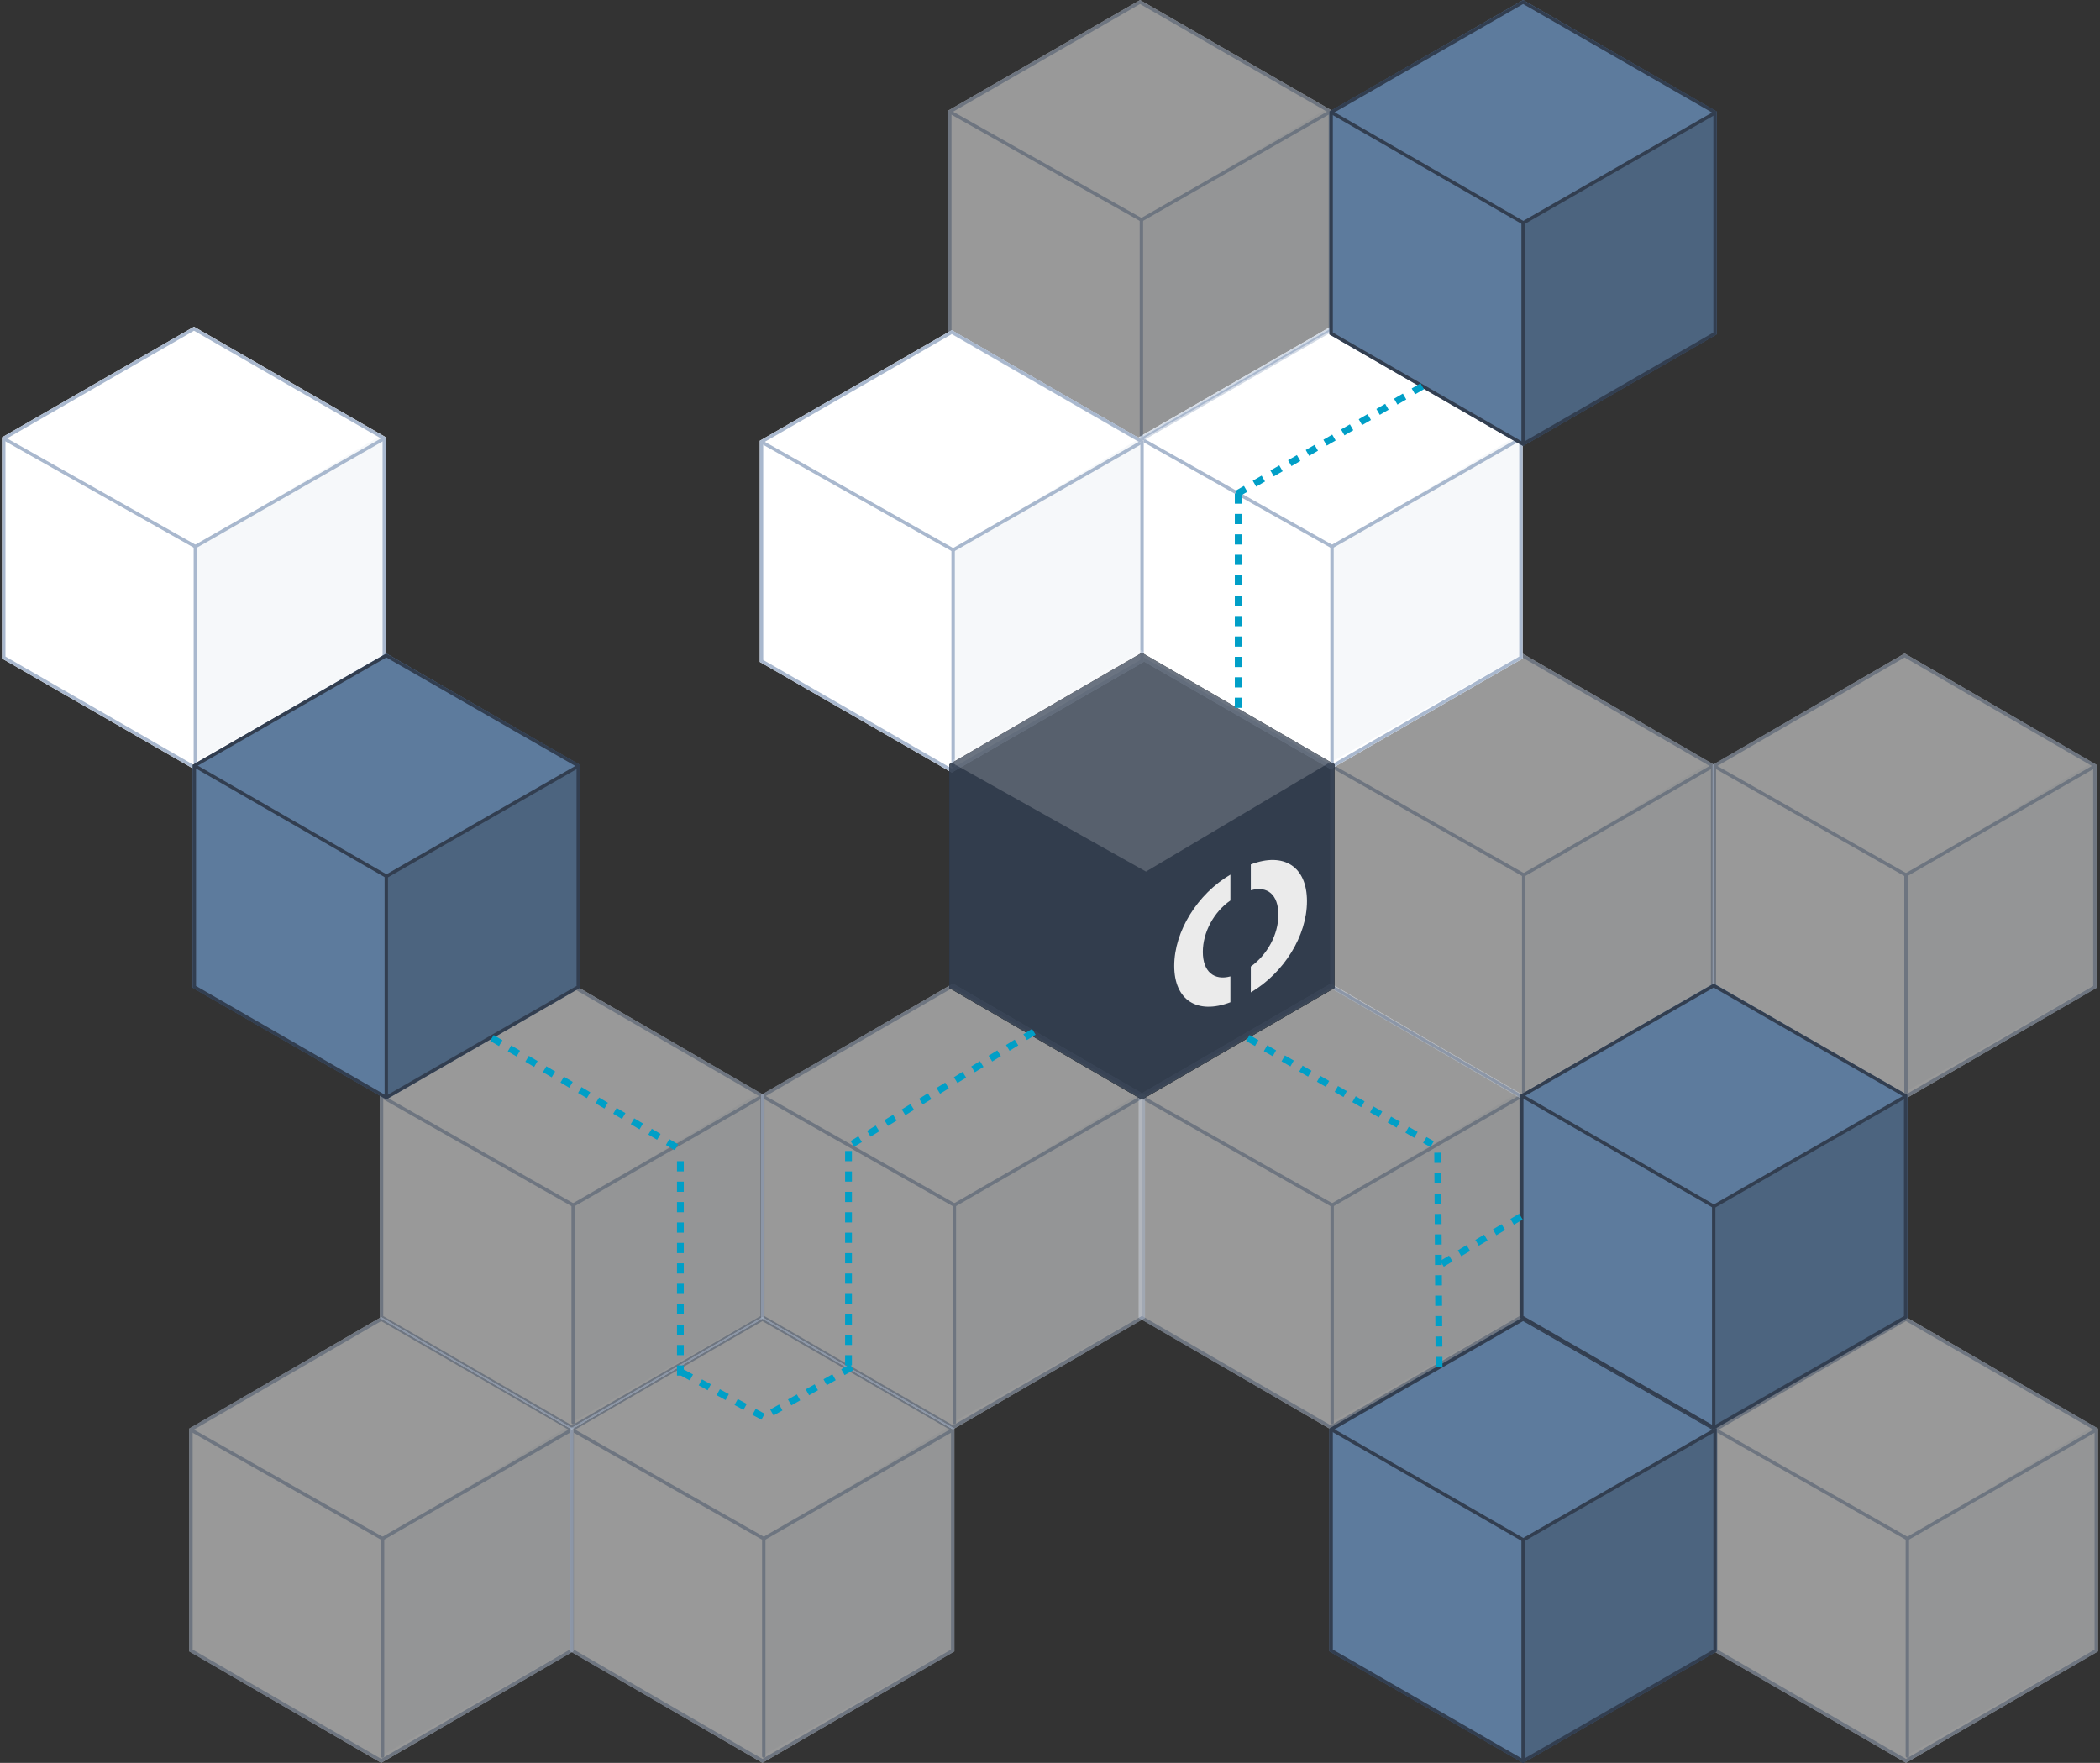 <?xml version="1.0" encoding="UTF-8"?> <!-- Generator: Adobe Illustrator 22.1.0, SVG Export Plug-In . SVG Version: 6.00 Build 0) --> <svg xmlns="http://www.w3.org/2000/svg" xmlns:xlink="http://www.w3.org/1999/xlink" id="Layer_1" x="0px" y="0px" viewBox="0 0 617 518" style="enable-background:new 0 0 617 518;" xml:space="preserve"><rect x="0" y="0" width="617" height="518" fill="#333333" stroke="none"/> <style type="text/css"> .st0{opacity:0.5;} .st1{fill:#FFFFFF;} .st2{fill:none;stroke:#A9B8CE;} .st3{fill:none;stroke:#A9B8CE;stroke-linecap:round;stroke-linejoin:bevel;} .st4{opacity:0.1;fill:#A9B8CE;enable-background:new ;} .st5{opacity:0.9;} .st6{fill:#323E50;} .st7{fill:#FFFFFF;fill-opacity:0.2;} .st8{fill:#5D7B9D;} .st9{fill:#4C647F;} .st10{fill:none;stroke:#323E50;} .st11{fill:none;stroke:#323E50;stroke-linejoin:bevel;} .st12{fill:none;stroke:#009FC7;stroke-width:2;stroke-linecap:square;stroke-dasharray:1,5;} </style> <title>Graphic 2</title> <desc>Created with Sketch.</desc> <g id="Pages"> <g id="_x31_.Homepage-2" transform="translate(-180, -2235)"> <g id="Personas" transform="translate(-26, 713)"> <g id="How-it-works" transform="translate(26, 1425)"> <g id="Graphic-2" transform="translate(180, 97)"> <g id="Faded-cubes"> <g id="Cubes-_x2F_-Gray" transform="translate(503, 387)" class="st0"> <g id="Polygon-3"> <g> <polygon id="path-1" class="st1" points="57,0 113.4,32.8 113.4,98.2 57,131 0.6,98.2 0.6,32.8 "></polygon> </g> <path class="st2" d="M57,0.6L1.1,33v65L57,130.4L112.9,98V33L57,0.6z"></path> </g> <path id="Line" class="st3" d="M1.2,33.2l56.2,31.9"></path> <path id="Line_1_" class="st3" d="M112.8,33.2L57.4,65.1"></path> <path id="Line_2_" class="st3" d="M57.4,129V65.1"></path> <polygon id="Rectangle" class="st4" points="57.8,64.7 112.4,31.9 112.4,97.6 57.8,128.5 "></polygon> </g> <g id="Cubes-_x2F_-Gray_1_" transform="translate(167, 387)" class="st0"> <g id="Polygon-3_1_"> <g> <polygon id="path-2" class="st1" points="57,0 113.4,32.8 113.4,98.2 57,131 0.6,98.2 0.6,32.8 "></polygon> </g> <path class="st2" d="M57,0.6L1.1,33v65L57,130.4L112.9,98V33L57,0.6z"></path> </g> <path id="Line_3_" class="st3" d="M1.2,33.2l56.2,31.9"></path> <path id="Line_4_" class="st3" d="M112.8,33.2L57.4,65.1"></path> <path id="Line_5_" class="st3" d="M57.4,129V65.1"></path> <polygon id="Rectangle_1_" class="st4" points="57.8,64.7 112.4,31.9 112.4,97.6 57.8,128.5 "></polygon> </g> <g id="Cubes-_x2F_-Gray_2_" transform="translate(55, 387)" class="st0"> <g id="Polygon-3_2_"> <g> <polygon id="path-3" class="st1" points="57,0 113.4,32.8 113.4,98.2 57,131 0.6,98.2 0.6,32.8 "></polygon> </g> <path class="st2" d="M57,0.6L1.1,33v65L57,130.4L112.9,98V33L57,0.6z"></path> </g> <path id="Line_6_" class="st3" d="M1.2,33.2l56.2,31.9"></path> <path id="Line_7_" class="st3" d="M112.8,33.2L57.4,65.1"></path> <path id="Line_8_" class="st3" d="M57.4,129V65.1"></path> <polygon id="Rectangle_2_" class="st4" points="57.8,64.7 112.4,31.9 112.4,97.6 57.8,128.5 "></polygon> </g> <g id="Cubes-_x2F_-Gray_3_" transform="translate(334, 289)" class="st0"> <g id="Polygon-3_3_"> <g> <polygon id="path-4" class="st1" points="57,0 113.4,32.8 113.4,98.2 57,131 0.6,98.2 0.6,32.8 "></polygon> </g> <path class="st2" d="M57,0.6L1.1,33v65L57,130.4L112.9,98V33L57,0.6z"></path> </g> <path id="Line_9_" class="st3" d="M1.2,33.2l56.2,31.9"></path> <path id="Line_10_" class="st3" d="M112.8,33.2L57.4,65.1"></path> <path id="Line_11_" class="st3" d="M57.4,129V65.1"></path> <polygon id="Rectangle_3_" class="st4" points="57.8,64.7 112.4,31.9 112.4,97.6 57.8,128.5 "></polygon> </g> <g id="Cubes-_x2F_-Gray_4_" transform="translate(223, 289)" class="st0"> <g id="Polygon-3_4_"> <g> <polygon id="path-5" class="st1" points="57,0 113.4,32.8 113.4,98.2 57,131 0.6,98.2 0.6,32.8 "></polygon> </g> <path class="st2" d="M57,0.6L1.1,33v65L57,130.4L112.9,98V33L57,0.6z"></path> </g> <path id="Line_12_" class="st3" d="M1.2,33.2l56.2,31.9"></path> <path id="Line_13_" class="st3" d="M112.8,33.2L57.4,65.1"></path> <path id="Line_14_" class="st3" d="M57.4,129V65.1"></path> <polygon id="Rectangle_4_" class="st4" points="57.8,64.7 112.4,31.9 112.4,97.6 57.8,128.5 "></polygon> </g> <g id="Cubes-_x2F_-Gray_5_" transform="translate(111, 289)" class="st0"> <g id="Polygon-3_5_"> <g> <polygon id="path-6" class="st1" points="57,0 113.4,32.8 113.4,98.2 57,131 0.6,98.2 0.6,32.8 "></polygon> </g> <path class="st2" d="M57,0.6L1.1,33v65L57,130.4L112.9,98V33L57,0.6z"></path> </g> <path id="Line_15_" class="st3" d="M1.2,33.2l56.2,31.9"></path> <path id="Line_16_" class="st3" d="M112.8,33.2L57.4,65.1"></path> <path id="Line_17_" class="st3" d="M57.4,129V65.1"></path> <polygon id="Rectangle_5_" class="st4" points="57.8,64.7 112.4,31.9 112.4,97.6 57.8,128.5 "></polygon> </g> <g id="Cubes-_x2F_-Gray_6_" transform="translate(502.595, 192)" class="st0"> <g id="Polygon-3_6_"> <g> <polygon id="path-7" class="st1" points="57,0 113.4,32.8 113.4,98.2 57,131 0.6,98.2 0.6,32.8 "></polygon> </g> <path class="st2" d="M57,0.6L1.1,33v65L57,130.4L112.9,98V33L57,0.6z"></path> </g> <path id="Line_18_" class="st3" d="M1.2,33.2l56.2,31.9"></path> <path id="Line_19_" class="st3" d="M112.8,33.2L57.4,65.1"></path> <path id="Line_20_" class="st3" d="M57.4,129V65.1"></path> <polygon id="Rectangle_6_" class="st4" points="57.8,64.7 112.4,31.9 112.4,97.6 57.8,128.5 "></polygon> </g> <g id="Cubes-_x2F_-Gray_7_" transform="translate(390.276, 192)" class="st0"> <g id="Polygon-3_7_"> <g> <polygon id="path-8" class="st1" points="57,0 113.4,32.8 113.4,98.2 57,131 0.6,98.2 0.6,32.8 "></polygon> </g> <path class="st2" d="M57,0.6L1.1,33v65L57,130.4L112.9,98V33L57,0.6z"></path> </g> <path id="Line_21_" class="st3" d="M1.2,33.2l56.2,31.9"></path> <path id="Line_22_" class="st3" d="M112.8,33.2L57.4,65.1"></path> <path id="Line_23_" class="st3" d="M57.4,129V65.1"></path> <polygon id="Rectangle_7_" class="st4" points="57.8,64.7 112.4,31.9 112.4,97.6 57.8,128.5 "></polygon> </g> <g id="Cubes-_x2F_-Gray_8_" transform="translate(333.957, 96)"> <g id="Polygon-3_8_"> <g> <polygon id="path-9" class="st1" points="57,0 113.4,32.5 113.4,97.5 57,130 0.6,97.5 0.6,32.5 "></polygon> </g> <path class="st2" d="M57,0.6L1.1,32.8v64.4L57,129.4l55.9-32.2V32.8L57,0.6z"></path> </g> <path id="Line_24_" class="st3" d="M1.2,32.9l56.2,31.7"></path> <path id="Line_25_" class="st3" d="M112.8,32.9L57.4,64.6"></path> <path id="Line_26_" class="st3" d="M57.4,128V64.6"></path> <polygon id="Rectangle_8_" class="st4" points="57.8,64.2 112.4,31.7 112.4,96.8 57.8,127.6 "></polygon> </g> <g id="Cubes-_x2F_-Gray_9_" transform="translate(222.638, 97)"> <g id="Polygon-3_9_"> <g> <polygon id="path-10" class="st1" points="57,0 113.4,32.5 113.4,97.5 57,130 0.6,97.5 0.6,32.5 "></polygon> </g> <path class="st2" d="M57,0.6L1.1,32.8v64.4L57,129.4l55.9-32.2V32.8L57,0.6z"></path> </g> <path id="Line_27_" class="st3" d="M1.2,32.9l56.2,31.7"></path> <path id="Line_28_" class="st3" d="M112.8,32.9L57.4,64.6"></path> <path id="Line_29_" class="st3" d="M57.4,128V64.6"></path> <polygon id="Rectangle_9_" class="st4" points="57.8,64.2 112.4,31.7 112.4,96.8 57.8,127.6 "></polygon> </g> <g id="Cubes-_x2F_-Gray_10_" transform="translate(0, 96)"> <g id="Polygon-3_10_"> <g> <polygon id="path-11" class="st1" points="57,0 113.4,32.5 113.4,97.5 57,130 0.6,97.5 0.6,32.5 "></polygon> </g> <path class="st2" d="M57,0.6L1.1,32.8v64.4L57,129.4l55.9-32.2V32.8L57,0.6z"></path> </g> <path id="Line_30_" class="st3" d="M1.2,32.9l56.2,31.7"></path> <path id="Line_31_" class="st3" d="M112.8,32.9L57.4,64.6"></path> <path id="Line_32_" class="st3" d="M57.4,128V64.6"></path> <polygon id="Rectangle_10_" class="st4" points="57.8,64.2 112.4,31.7 112.4,96.8 57.8,127.6 "></polygon> </g> <g id="Cubes-_x2F_-Gray_11_" transform="translate(277.957, 0)" class="st0"> <g id="Polygon-3_11_"> <g> <polygon id="path-12" class="st1" points="57,0 113.4,32.5 113.4,97.5 57,130 0.6,97.5 0.6,32.5 "></polygon> </g> <path class="st2" d="M57,0.6L1.1,32.8v64.4L57,129.4l55.9-32.2V32.8L57,0.6z"></path> </g> <path id="Line_33_" class="st3" d="M1.2,32.9l56.2,31.7"></path> <path id="Line_34_" class="st3" d="M112.8,32.9L57.4,64.6"></path> <path id="Line_35_" class="st3" d="M57.4,128V64.6"></path> <polygon id="Rectangle_11_" class="st4" points="57.8,64.2 112.4,31.7 112.4,96.8 57.8,127.6 "></polygon> </g> </g> <g id="cube---brand---blue-" transform="translate(278, 191)" class="st5"> <g id="Polygon-3_12_"> <g> <polygon id="path-13_2_" points="57.5,0.8 114.1,33.6 114.1,99.3 57.5,132.1 0.9,99.3 0.9,33.6 "></polygon> </g> <g> <polygon id="path-13_1_" class="st6" points="57.5,0.8 114.1,33.6 114.1,99.3 57.5,132.1 0.9,99.3 0.9,33.6 "></polygon> </g> </g> <polygon id="Rectangle-6" class="st7" points="57.1,0 113.1,32.8 58.7,65.1 1.1,32.8 "></polygon> <g id="logo-icon" transform="translate(67, 61)"> <path id="Combined-Shape" class="st1" d="M22.5,2C32.2-1.7,39,2.6,39,12.8s-6.8,21.1-16.5,26.8V32c4.8-3.4,8.1-9.4,8.1-15.2 c0-5.9-3.2-8.6-8.1-7.2V2z M8.4,27.7c0,5.8,3.3,8.5,8.1,7.2v7.6C6.8,46.2,0,41.9,0,31.8S6.8,10.7,16.5,5v7.6 C11.7,15.9,8.4,21.9,8.4,27.7z"></path> </g> </g> <g id="Highlighted-cubes" transform="translate(56, 0)"> <g id="Cubes-_x2F_-Blue" transform="translate(334, 0)"> <polygon id="Polygon-3_13_" class="st8" points="57.5,0 114.4,32.8 114.4,98.2 57.5,131 0.6,98.2 0.6,32.8 "></polygon> <polygon id="Rectangle_12_" class="st9" points="57.9,65.5 113.6,33.7 113.6,97.8 57.9,129.8 "></polygon> <path id="Polygon-3_14_" class="st10" d="M57.5,0.6L1.1,33v65l56.4,32.5L113.9,98V33L57.5,0.6z"></path> <path id="Line_36_" class="st11" d="M1.5,33.2l56.1,32.3"></path> <path id="Line_37_" class="st11" d="M113.8,33.2L57.5,65.5"></path> <path id="Line_38_" class="st11" d="M57.5,130.2V65.5"></path> </g> <g id="Cubes-_x2F_-Blue_1_" transform="translate(334, 387)"> <polygon id="Polygon-3_15_" class="st8" points="57.5,0 114.4,32.8 114.4,98.2 57.5,131 0.6,98.2 0.6,32.8 "></polygon> <polygon id="Rectangle_13_" class="st9" points="57.9,65.5 113.6,33.7 113.6,97.8 57.9,129.8 "></polygon> <path id="Polygon-3_16_" class="st10" d="M57.5,0.6L1.1,33v65l56.4,32.5L113.9,98V33L57.5,0.6z"></path> <path id="Line_39_" class="st11" d="M1.5,33.2l56.1,32.3"></path> <path id="Line_40_" class="st11" d="M113.8,33.2L57.5,65.5"></path> <path id="Line_41_" class="st11" d="M57.5,130.2V65.5"></path> </g> <g id="Cubes-_x2F_-Blue_2_" transform="translate(0, 192)"> <polygon id="Polygon-3_17_" class="st8" points="57.5,0 114.4,32.8 114.4,98.2 57.5,131 0.6,98.2 0.6,32.8 "></polygon> <polygon id="Rectangle_14_" class="st9" points="57.9,65.5 113.6,33.7 113.6,97.8 57.9,129.8 "></polygon> <path id="Polygon-3_18_" class="st10" d="M57.5,0.6L1.1,33v65l56.4,32.5L113.9,98V33L57.5,0.6z"></path> <path id="Line_42_" class="st11" d="M1.5,33.2l56.1,32.3"></path> <path id="Line_43_" class="st11" d="M113.8,33.2L57.5,65.5"></path> <path id="Line_44_" class="st11" d="M57.5,130.2V65.5"></path> </g> <g id="Cubes-_x2F_-Blue_3_" transform="translate(390, 289)"> <polygon id="Polygon-3_19_" class="st8" points="57.5,0 114.4,32.8 114.4,98.2 57.5,131 0.6,98.2 0.6,32.8 "></polygon> <polygon id="Rectangle_15_" class="st9" points="57.9,65.5 113.6,33.7 113.6,97.8 57.9,129.8 "></polygon> <path id="Polygon-3_20_" class="st10" d="M57.5,0.6L1.1,33v65l56.4,32.5L113.9,98V33L57.5,0.6z"></path> <path id="Line_45_" class="st11" d="M1.5,33.2l56.1,32.3"></path> <path id="Line_46_" class="st11" d="M113.8,33.2L57.5,65.5"></path> <path id="Line_47_" class="st11" d="M57.5,130.2V65.5"></path> </g> </g> <g id="Lines" transform="translate(145, 114)"> <path id="Line-4" class="st12" d="M277.8,286.7l-0.4-63.4"></path> <path id="Line-4_1_" class="st12" d="M301,244l-23.6,14.1"></path> <path id="Line-4_2_" class="st12" d="M54.9,289.2v-64.6"></path> <path id="Line-4_3_" class="st12" d="M104.3,286.2v-64.6"></path> <path id="Line-4_4_" class="st12" d="M104.4,288.2l-25,14.2l-25.9-14.2"></path> <path id="Line-4_5_" class="st12" d="M218.8,93V31.7"></path> <path id="Line-4_6_" class="st12" d="M272,0l-53.2,30.9"></path> <path id="Line-4_7_" class="st12" d="M0.4,191.5l54.5,32.3"></path> <path id="Line-4_8_" class="st12" d="M157.9,189.7l-51.6,31.9"></path> <path id="Line-4_9_" class="st12" d="M222.5,191.5l52.4,30.2"></path> </g> </g> </g> </g> </g> </g> </svg> 